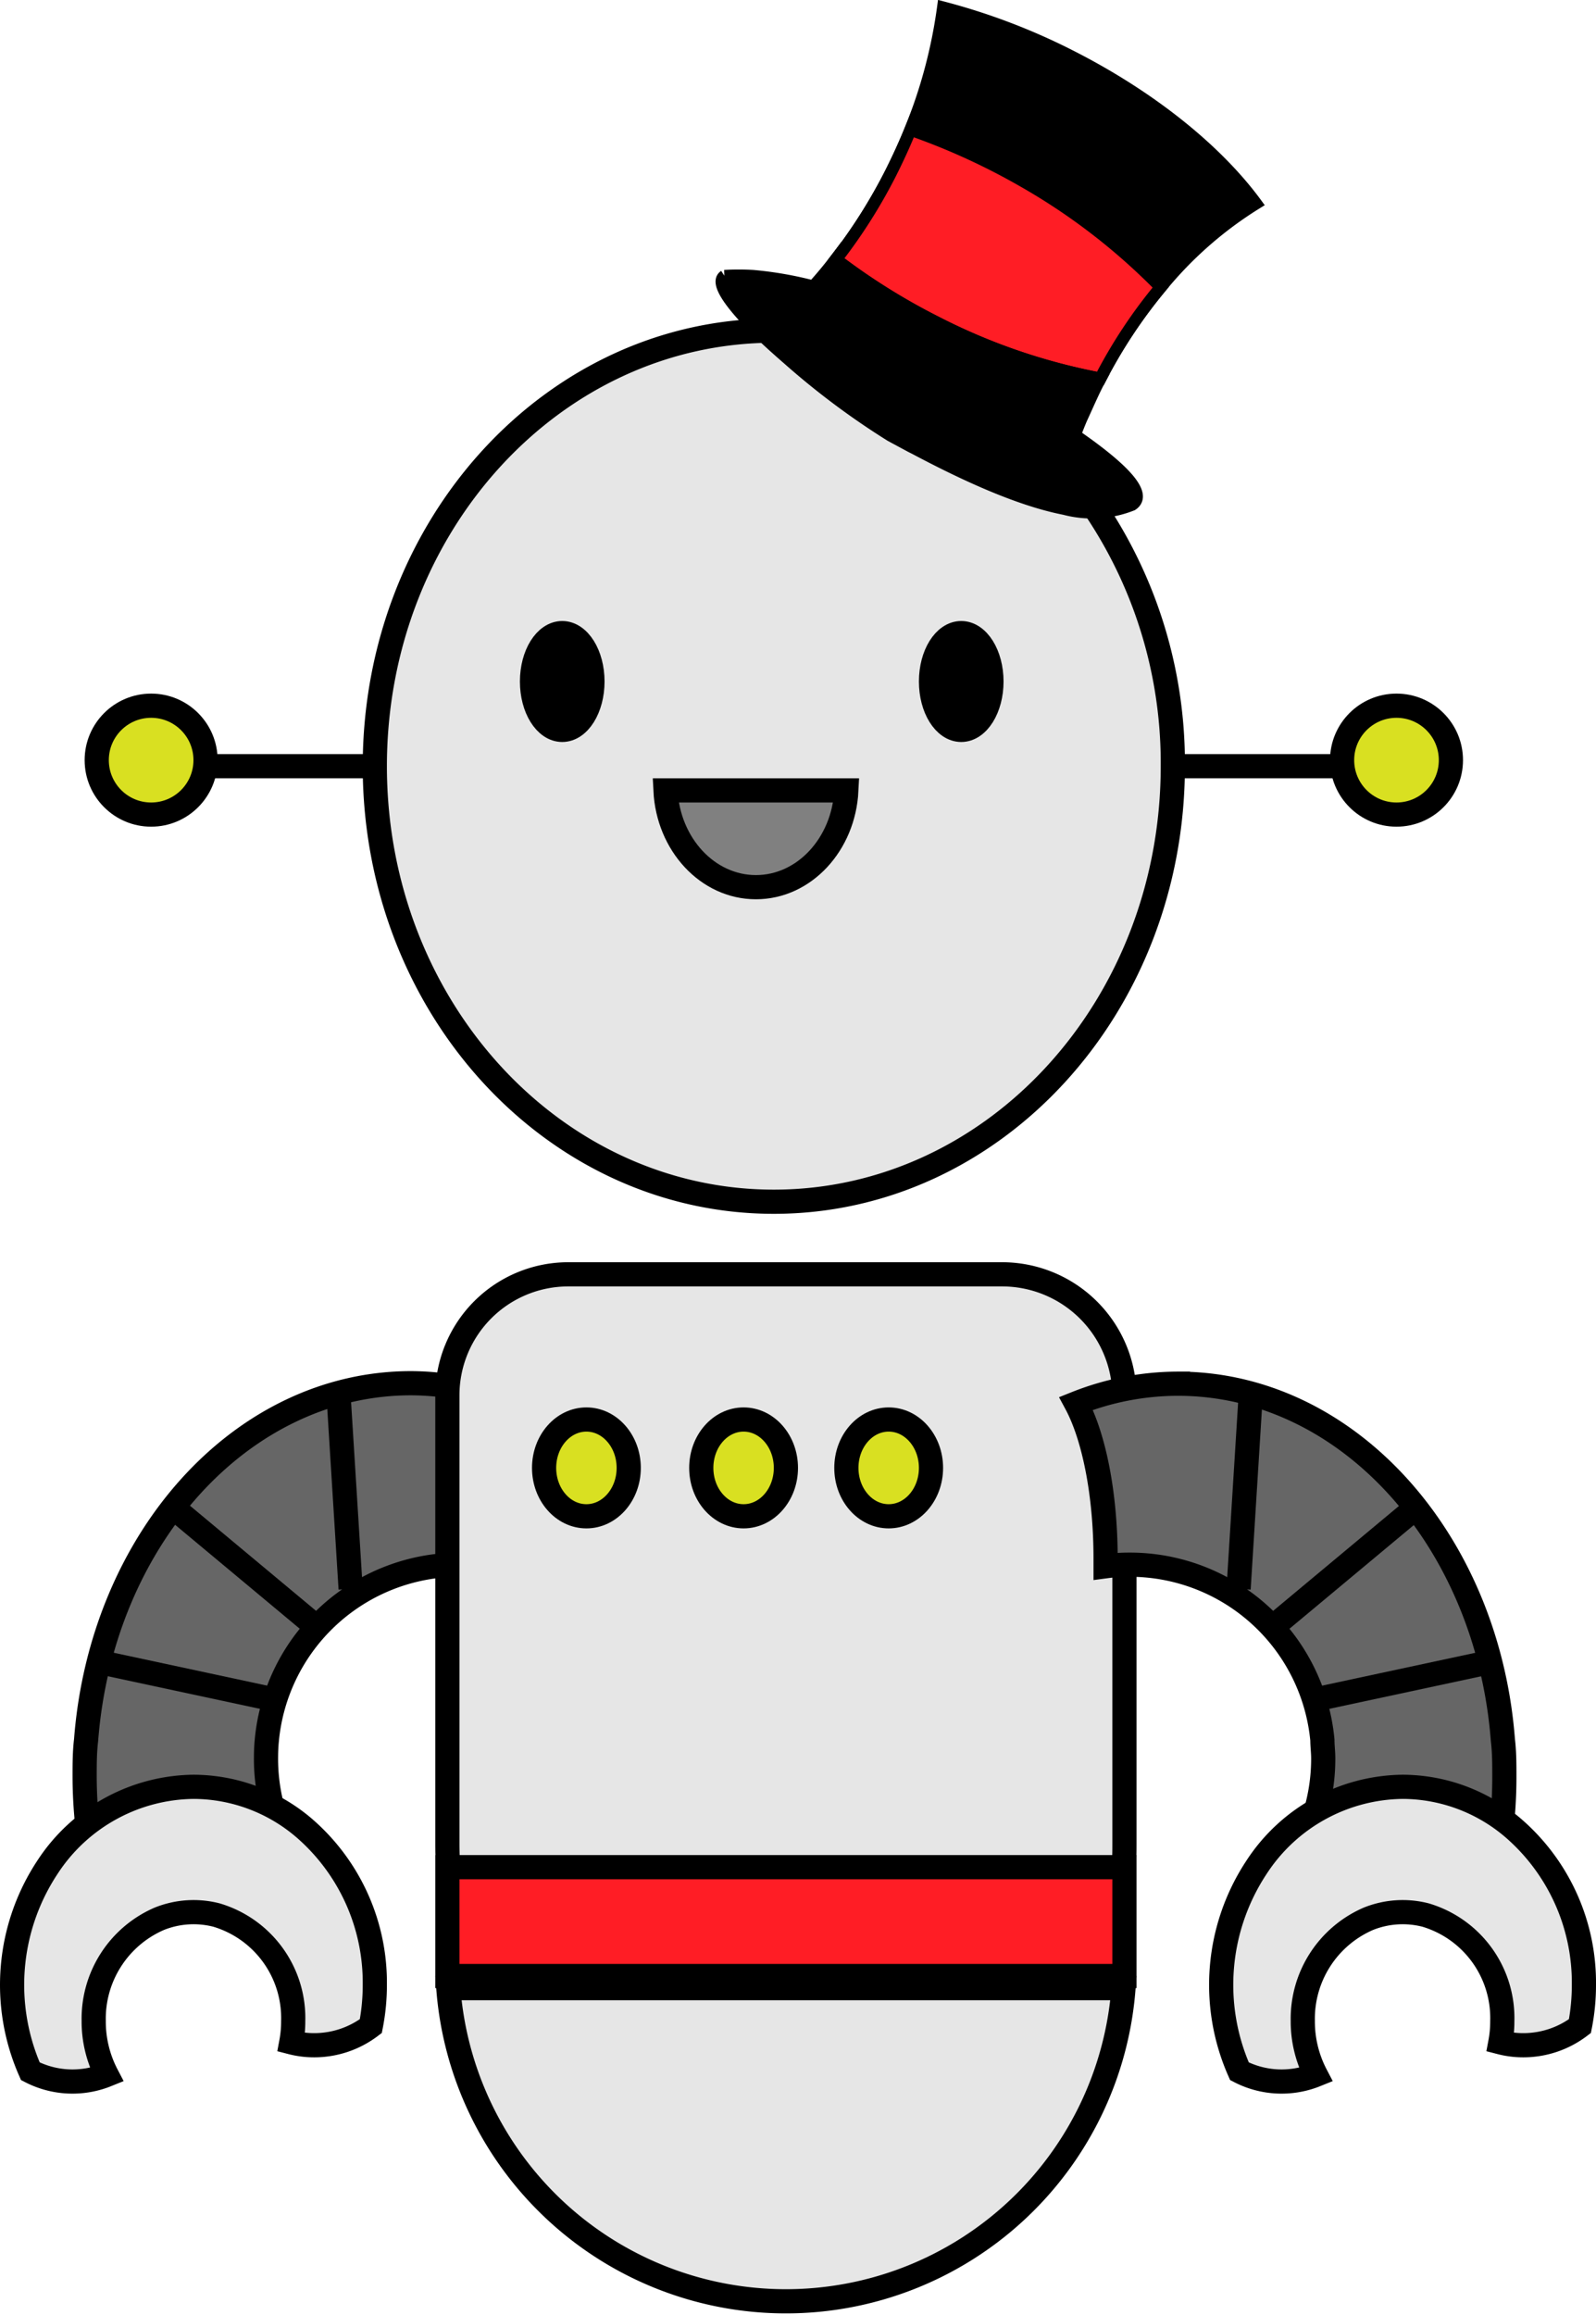 <svg xmlns="http://www.w3.org/2000/svg" viewBox="0 0 132 191.33"><defs><style>.cls-1{fill:#666;}.cls-1,.cls-2,.cls-3,.cls-4,.cls-5,.cls-6,.cls-7,.cls-8,.cls-9{stroke:#000;stroke-miterlimit:10;}.cls-1,.cls-2,.cls-3,.cls-4,.cls-5,.cls-6,.cls-7{stroke-width:2px;}.cls-2{fill:#e6e6e6;}.cls-3{fill:none;}.cls-4{fill:#d9e021;}.cls-5,.cls-9{fill:#ff1d25;}.cls-6{fill:gray;}</style></defs><title>topHat</title><g id="Layer_2" data-name="Layer 2"><g id="TopHat"><path class="cls-1" d="M40,128.83c0,.21,0,.42,0,.63a14.86,14.86,0,0,0-2-.13,16,16,0,0,0-15.93,14.49c-.05.5-.07,1-.07,1.51a15.8,15.8,0,0,0,1.74,7.25,54.41,54.41,0,0,1-9.24.75,56.75,56.75,0,0,1-7-.42A37.9,37.9,0,0,1,7,146.83c0-1,0-2,.12-3C8.39,127.27,19.94,114.33,34,114.33A22.84,22.84,0,0,1,42.44,116C41,118.73,40,123.46,40,128.83Z"/><line class="cls-1" x1="28" y1="115.33" x2="29" y2="131.33"/><line class="cls-1" x1="14" y1="124.33" x2="26" y2="134.33"/><line class="cls-1" x1="8" y1="137.33" x2="22" y2="140.33"/><path class="cls-2" d="M92.92,164.33a28,28,0,0,1-55.84,0Z"/><path class="cls-2" d="M93,115.43v36.9c0,.67,0,1.34-.08,2H37.08c-.06-.66-.08-1.33-.08-2v-37a10,10,0,0,1,10-10H82.9A10.12,10.12,0,0,1,93,115.43Z"/><path class="cls-1" d="M91.44,128.83c0,.21,0,.42,0,.63a14.86,14.86,0,0,1,2-.13,16,16,0,0,1,15.93,14.49c0,.5.07,1,.07,1.51a15.8,15.8,0,0,1-1.74,7.25,54.41,54.41,0,0,0,9.24.75,56.75,56.75,0,0,0,7-.42,37.9,37.9,0,0,0,.48-6.08c0-1,0-2-.12-3-1.27-16.52-12.82-29.46-26.88-29.46A22.84,22.84,0,0,0,89,116C90.47,118.73,91.44,123.46,91.44,128.83Z"/><line class="cls-3" x1="103.44" y1="115.33" x2="102.44" y2="131.33"/><line class="cls-3" x1="117.44" y1="124.33" x2="105.44" y2="134.33"/><line class="cls-3" x1="123.44" y1="137.33" x2="109.44" y2="140.33"/><ellipse class="cls-4" cx="73.5" cy="121.33" rx="3.5" ry="4"/><ellipse class="cls-4" cx="61.5" cy="121.33" rx="3.5" ry="4"/><ellipse class="cls-4" cx="48.5" cy="121.33" rx="3.5" ry="4"/><path class="cls-2" d="M31,164.05a17.47,17.47,0,0,1-.33,3.42A7.73,7.73,0,0,1,26,169.05a7.52,7.52,0,0,1-1.91-.24,9.29,9.29,0,0,0,.16-1.76,8.88,8.88,0,0,0-6.34-8.76,7.62,7.62,0,0,0-4.74.31,9,9,0,0,0-5.42,8.45,9.53,9.53,0,0,0,1.08,4.45,7.57,7.57,0,0,1-6.32-.3,17.63,17.63,0,0,1,1.42-16.87h0A14.61,14.61,0,0,1,16,147.69a14.12,14.12,0,0,1,9.16,3.41A16.89,16.89,0,0,1,31,164.05Z"/><path class="cls-2" d="M131,164.05a17.47,17.47,0,0,1-.33,3.42,7.73,7.73,0,0,1-4.67,1.58,7.52,7.52,0,0,1-1.91-.24,9.29,9.29,0,0,0,.16-1.76,8.88,8.88,0,0,0-6.34-8.76,7.62,7.62,0,0,0-4.74.31,9,9,0,0,0-5.42,8.45,9.53,9.53,0,0,0,1.08,4.45,7.57,7.57,0,0,1-6.32-.3,17.63,17.63,0,0,1,1.42-16.87h0A14.61,14.61,0,0,1,116,147.69a14.12,14.12,0,0,1,9.16,3.41A16.89,16.89,0,0,1,131,164.05Z"/><line class="cls-3" x1="93" y1="154.33" x2="92.92" y2="154.33"/><line class="cls-3" x1="37.08" y1="154.33" x2="37" y2="154.33"/><rect class="cls-5" x="37" y="154.33" width="56" height="9"/><line class="cls-3" x1="17" y1="63.33" x2="111" y2="63.33"/><path class="cls-2" d="M97,63.33c0,19.88-14.77,36-33,36s-33-16.12-33-36,14.77-36,33-36a29,29,0,0,1,3.62.22,56.21,56.21,0,0,0,7.55,5.63C79.07,35.36,84,37.85,88,38.63A37.67,37.67,0,0,1,97,63.33Z"/><circle class="cls-4" cx="12.5" cy="62.83" r="4.5"/><circle class="cls-4" cx="115.5" cy="62.83" r="4.5"/><path class="cls-6" d="M70,65.33c-.22,4.46-3.49,8-7.48,8s-7.26-3.54-7.48-8Z"/><ellipse class="cls-7" cx="46.5" cy="56.33" rx="2.5" ry="4"/><ellipse class="cls-7" cx="79.5" cy="56.33" rx="2.5" ry="4"/><path class="cls-8" d="M103.88,16.82A31.85,31.85,0,0,0,96,23.74a41.67,41.67,0,0,0-5,7.55,50,50,0,0,1-13.61-4.68,53,53,0,0,1-8.25-5.17,44.1,44.1,0,0,0,4.55-7.18c.59-1.18,1.13-2.35,1.61-3.54A41.53,41.53,0,0,0,78,.62a52.5,52.5,0,0,1,10.52,4C95.32,8.07,100.71,12.5,103.88,16.82Z"/><path class="cls-9" d="M96,23.74a41.67,41.67,0,0,0-5,7.55,50,50,0,0,1-13.61-4.68,53,53,0,0,1-8.25-5.17,44.1,44.1,0,0,0,4.55-7.18c.59-1.18,1.13-2.35,1.61-3.54A55.28,55.28,0,0,1,84.67,15,51.63,51.63,0,0,1,96,23.74Z"/><path class="cls-8" d="M93.63,41.72a8.94,8.94,0,0,1-5.59.34c-3.84-.75-8.42-2.89-12.39-5l-.3-.15L73.66,36a63.68,63.68,0,0,1-8.45-6.31c-.76-.66-1.49-1.31-2.15-1.94-2.43-2.34-4-4.38-3.14-4.94a20.64,20.64,0,0,1,2.34,0,30.46,30.46,0,0,1,5,.87c.64-.71,1.27-1.46,1.86-2.24a53,53,0,0,0,8.25,5.17A50,50,0,0,0,91,31.29c-.54,1-1,2.09-1.51,3.19-.22.49-.41,1-.6,1.48C92.42,38.39,95.06,40.77,93.63,41.72Z"/></g></g></svg>